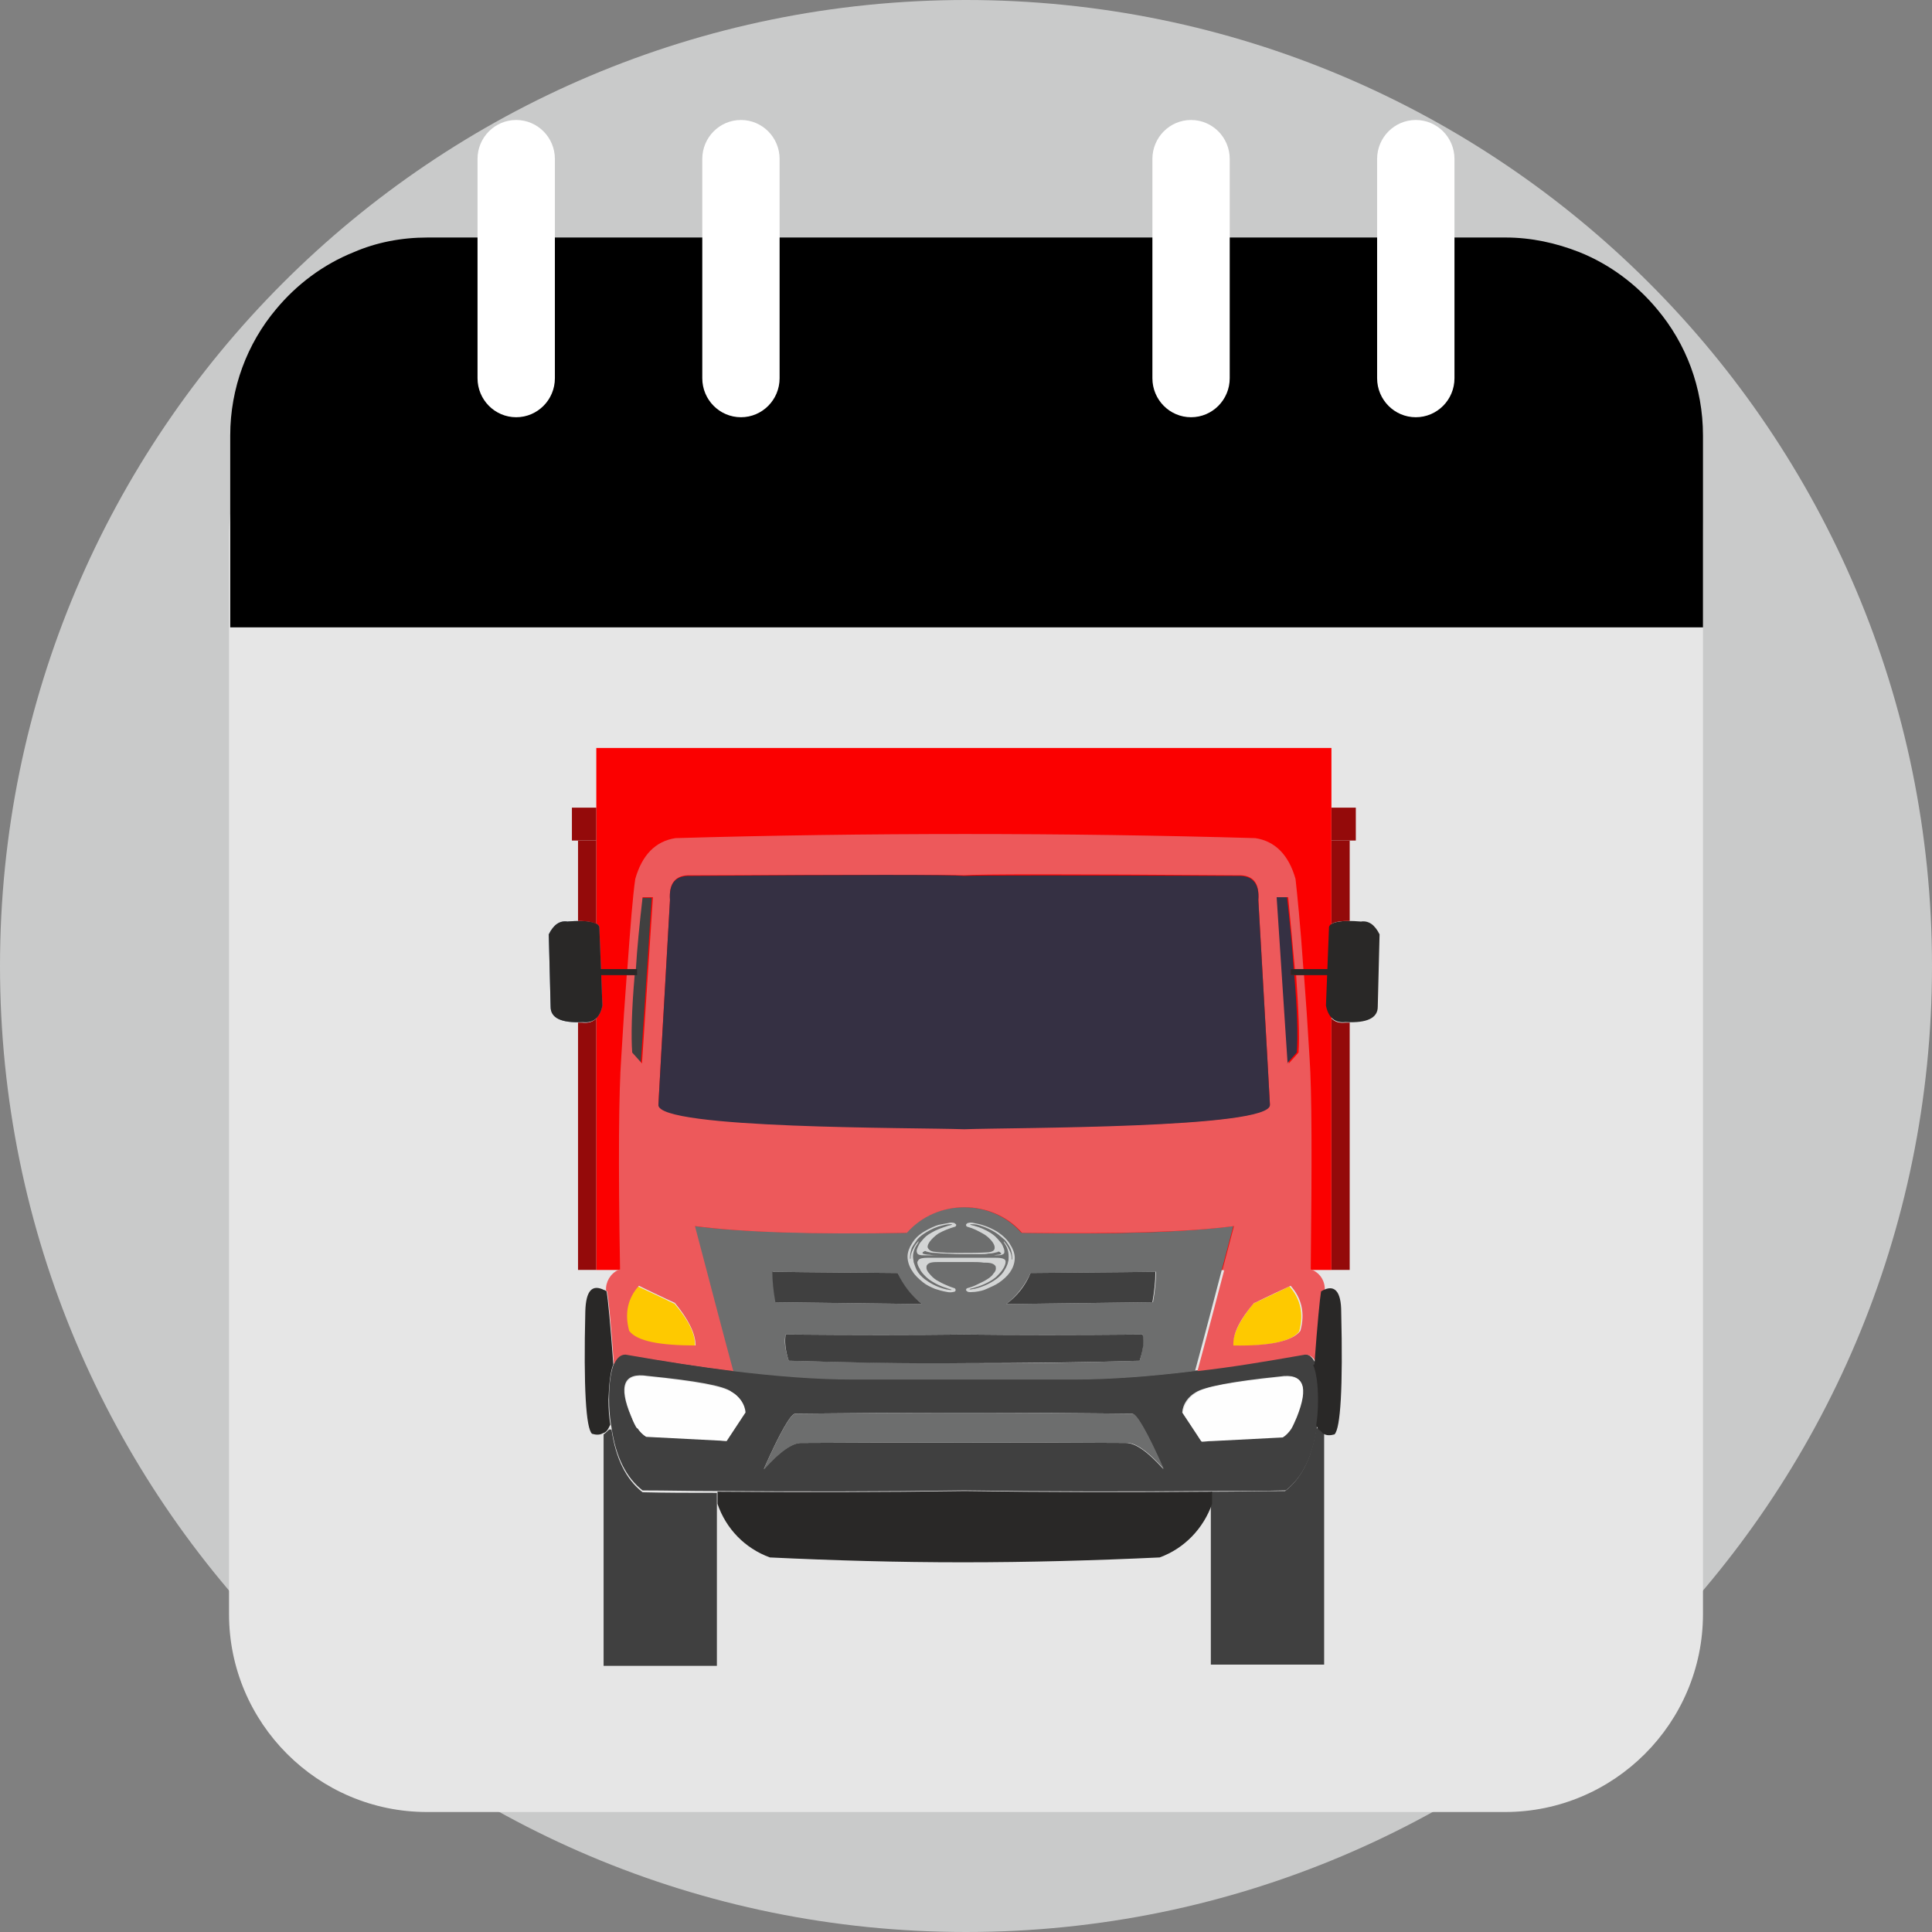 <svg width="48" height="48" viewBox="0 0 48 48" fill="none" xmlns="http://www.w3.org/2000/svg">
<rect x="0" y="0" width="48" height="48" fill="#808080" stroke="none"/>
<path d="M24 48C37.255 48 48 37.255 48 24C48 10.745 37.255 0 24 0C10.745 0 0 10.745 0 24C0 37.255 10.745 48 24 48Z" fill="#C9CACA"/>
<path fill-rule="evenodd" clip-rule="evenodd" d="M10.608 8.399H37.392C40.101 8.399 42.31 10.608 42.31 13.317V40.101C42.31 42.81 40.101 45.019 37.392 45.019H10.608C7.899 45.019 5.69 42.81 5.69 40.101V13.317C5.69 10.608 7.899 8.399 10.608 8.399Z" fill="#E6E6E6"/>
<path fill-rule="evenodd" clip-rule="evenodd" d="M27.934 15.586H41.175H42.31V10.819C42.31 9.624 41.886 8.534 41.175 7.687C40.661 7.066 39.995 6.567 39.238 6.264C38.663 6.037 38.043 5.901 37.407 5.901H24.015H10.623C9.972 5.901 9.352 6.022 8.792 6.264C8.035 6.567 7.369 7.066 6.855 7.687C6.144 8.534 5.72 9.639 5.72 10.819V15.586H6.855H20.096H24.03H27.965H27.934Z" fill="black"/>
<path fill-rule="evenodd" clip-rule="evenodd" d="M33.079 18.583H24.151H23.758H14.815V31.552H23.758H24.151H33.079V18.583Z" fill="#FB0000"/>
<path fill-rule="evenodd" clip-rule="evenodd" d="M15.677 26.165C15.632 25.499 15.723 24.213 15.934 22.306C16.101 22.306 16.192 22.306 16.192 22.306C16.01 25.06 15.919 26.437 15.919 26.437L15.677 26.165Z" fill="#404040"/>
<path fill-rule="evenodd" clip-rule="evenodd" d="M30.083 41.372V37.362V37.06C30.113 37.06 30.128 37.06 30.159 37.06C30.749 37.06 31.339 37.044 31.929 37.044C32.338 36.727 32.595 36.212 32.701 35.486H32.761C32.792 35.546 32.837 35.592 32.898 35.607V41.357H30.083V41.372ZM17.811 37.075V37.377V41.388H14.996V35.637C15.041 35.607 15.087 35.562 15.132 35.516H15.193C15.299 36.242 15.556 36.757 15.965 37.075C16.555 37.09 17.145 37.09 17.735 37.09C17.765 37.09 17.78 37.09 17.811 37.09V37.075Z" fill="#404040"/>
<path fill-rule="evenodd" clip-rule="evenodd" d="M23.909 38.815C22.305 38.815 20.716 38.77 19.127 38.694C18.507 38.467 18.038 37.983 17.826 37.362V37.06C19.869 37.075 21.912 37.075 23.97 37.044C26.013 37.075 28.056 37.075 30.114 37.06V37.362C29.902 37.968 29.433 38.467 28.812 38.694C27.193 38.77 25.559 38.815 23.939 38.815H23.909Z" fill="#292827"/>
<path fill-rule="evenodd" clip-rule="evenodd" d="M28.131 35.122C25.347 35.092 22.547 35.092 19.763 35.122C19.657 35.107 19.384 35.576 18.976 36.499C19.369 36.061 19.687 35.834 19.914 35.849C22.593 35.834 25.286 35.834 27.965 35.849C28.207 35.849 28.509 36.061 28.903 36.499C28.494 35.576 28.222 35.107 28.116 35.122H28.131ZM32.656 33.882C32.731 34.063 32.762 34.366 32.777 34.759C32.777 34.986 32.762 35.183 32.731 35.38C32.731 35.41 32.716 35.44 32.716 35.47C32.61 36.197 32.353 36.711 31.944 37.029C31.354 37.044 30.764 37.044 30.174 37.044C30.144 37.044 30.128 37.044 30.098 37.044C28.055 37.059 26.012 37.059 23.954 37.029C21.912 37.059 19.869 37.059 17.811 37.044C17.78 37.044 17.765 37.044 17.735 37.044C17.145 37.044 16.555 37.029 15.965 37.029C15.556 36.711 15.299 36.197 15.193 35.47C15.193 35.44 15.178 35.41 15.178 35.38C15.148 35.183 15.132 34.986 15.132 34.759C15.132 34.351 15.178 34.063 15.253 33.882C15.314 33.715 15.42 33.639 15.541 33.639C16.494 33.806 17.387 33.957 18.219 34.048C19.324 34.184 20.338 34.26 21.231 34.26C22.759 34.26 23.652 34.26 23.924 34.26C23.924 34.26 24.847 34.26 26.709 34.26C27.601 34.26 28.6 34.184 29.72 34.048C30.552 33.942 31.445 33.806 32.398 33.639C32.52 33.639 32.61 33.715 32.686 33.882H32.656ZM30.083 35.788C31.264 35.728 31.854 35.697 31.854 35.697C31.929 35.652 32.005 35.576 32.066 35.486C32.111 35.41 32.171 35.304 32.202 35.198C32.52 34.441 32.383 34.108 31.793 34.199C30.613 34.32 29.917 34.457 29.705 34.593C29.523 34.699 29.387 34.88 29.372 35.092C29.69 35.576 29.841 35.803 29.841 35.803C29.917 35.803 29.992 35.788 30.068 35.788H30.083ZM15.828 35.47C15.889 35.561 15.965 35.637 16.04 35.682C16.04 35.682 16.63 35.712 17.811 35.773C17.886 35.773 17.962 35.788 18.038 35.788C18.038 35.788 18.189 35.546 18.507 35.077C18.477 34.865 18.355 34.684 18.174 34.578C17.977 34.426 17.281 34.305 16.086 34.184C15.495 34.093 15.359 34.426 15.677 35.183C15.723 35.289 15.768 35.395 15.813 35.47H15.828Z" fill="#404040"/>
<path fill-rule="evenodd" clip-rule="evenodd" d="M30.083 35.804C30.008 35.804 29.932 35.819 29.856 35.819C29.856 35.819 29.705 35.577 29.387 35.108C29.417 34.896 29.538 34.714 29.72 34.608C29.917 34.457 30.613 34.336 31.808 34.215C32.398 34.124 32.52 34.457 32.217 35.214C32.171 35.32 32.126 35.426 32.081 35.501C32.02 35.592 31.945 35.668 31.869 35.713C31.869 35.713 31.279 35.743 30.098 35.804H30.083Z" fill="#FEFEFE"/>
<path fill-rule="evenodd" clip-rule="evenodd" d="M15.829 35.486C15.783 35.41 15.723 35.304 15.692 35.198C15.375 34.442 15.511 34.109 16.101 34.2C17.281 34.321 17.977 34.457 18.189 34.593C18.371 34.699 18.507 34.881 18.522 35.093C18.204 35.577 18.053 35.804 18.053 35.804C17.977 35.804 17.902 35.789 17.826 35.789C16.646 35.728 16.055 35.698 16.055 35.698C15.98 35.652 15.904 35.577 15.844 35.486H15.829Z" fill="#FEFEFE"/>
<path fill-rule="evenodd" clip-rule="evenodd" d="M18.976 36.5C19.385 35.577 19.657 35.107 19.763 35.123C22.547 35.092 25.347 35.092 28.131 35.123C28.237 35.107 28.509 35.577 28.918 36.5C28.525 36.061 28.207 35.834 27.98 35.849C25.301 35.834 22.608 35.834 19.929 35.849C19.687 35.849 19.385 36.061 18.991 36.5H18.976Z" fill="#6D6E6E"/>
<path fill-rule="evenodd" clip-rule="evenodd" d="M22.91 32.399C22.638 32.202 22.426 31.93 22.305 31.627C20.232 31.612 19.203 31.597 19.203 31.597C19.203 31.839 19.233 32.096 19.279 32.353L22.925 32.399H22.91ZM17.538 31.551C17.448 31.218 17.357 30.855 17.251 30.462C18.416 30.613 20.171 30.659 22.517 30.628C23.258 29.781 24.636 29.781 25.377 30.628C27.723 30.674 29.478 30.613 30.643 30.462C30.537 30.855 30.446 31.218 30.355 31.551C29.917 33.231 29.69 34.063 29.69 34.063C28.585 34.2 27.571 34.275 26.678 34.275C25.15 34.275 24.257 34.275 23.985 34.275C23.985 34.275 23.062 34.275 21.2 34.275C20.308 34.275 19.309 34.2 18.189 34.063C18.189 34.063 17.962 33.231 17.523 31.551H17.538ZM28.388 33.155C26.694 33.17 25.226 33.17 23.954 33.155C22.698 33.17 21.215 33.17 19.521 33.155C19.475 33.307 19.506 33.534 19.596 33.806C21.079 33.851 22.532 33.867 23.954 33.867C25.377 33.882 26.83 33.851 28.313 33.806C28.403 33.534 28.419 33.307 28.388 33.155ZM25.604 31.627C25.468 31.93 25.256 32.202 24.999 32.399L28.646 32.353C28.691 32.096 28.721 31.839 28.721 31.597C28.721 31.597 27.692 31.612 25.619 31.627H25.604Z" fill="#6D6E6E"/>
<path fill-rule="evenodd" clip-rule="evenodd" d="M24.999 32.399C25.271 32.202 25.483 31.93 25.604 31.627C27.677 31.612 28.706 31.597 28.706 31.597C28.706 31.839 28.676 32.096 28.631 32.353L24.984 32.399H24.999Z" fill="#404040"/>
<path fill-rule="evenodd" clip-rule="evenodd" d="M22.305 31.627C22.441 31.93 22.653 32.202 22.91 32.399L19.264 32.353C19.218 32.096 19.188 31.839 19.188 31.597C19.188 31.597 20.217 31.612 22.29 31.627H22.305Z" fill="#404040"/>
<path fill-rule="evenodd" clip-rule="evenodd" d="M19.521 33.156C21.216 33.171 22.683 33.171 23.955 33.156C25.21 33.171 26.694 33.171 28.388 33.156C28.434 33.307 28.404 33.534 28.313 33.807C26.83 33.852 25.377 33.867 23.955 33.867C22.532 33.882 21.079 33.852 19.596 33.807C19.506 33.534 19.491 33.307 19.521 33.156Z" fill="#404040"/>
<path fill-rule="evenodd" clip-rule="evenodd" d="M16.752 32.384C17.1 32.792 17.281 33.14 17.266 33.443C16.358 33.458 15.798 33.337 15.602 33.08C15.48 32.641 15.571 32.263 15.844 31.96C16.434 32.232 16.736 32.384 16.736 32.384H16.752Z" fill="#FEC900"/>
<path fill-rule="evenodd" clip-rule="evenodd" d="M30.628 33.443C30.628 33.155 30.794 32.807 31.142 32.384C31.142 32.384 31.445 32.248 32.035 31.96C32.308 32.263 32.398 32.641 32.277 33.08C32.081 33.337 31.521 33.443 30.613 33.443H30.628Z" fill="#FEC900"/>
<path fill-rule="evenodd" clip-rule="evenodd" d="M30.371 31.552C30.462 31.219 30.552 30.856 30.658 30.462C29.493 30.614 27.738 30.659 25.392 30.629C24.651 29.782 23.274 29.782 22.532 30.629C20.187 30.674 18.431 30.614 17.266 30.462C17.372 30.856 17.463 31.219 17.553 31.552C17.992 33.232 18.219 34.064 18.219 34.064C17.387 33.958 16.494 33.822 15.541 33.655C15.42 33.655 15.329 33.731 15.253 33.898C15.178 32.868 15.117 32.263 15.087 32.082C15.072 32.082 15.057 32.066 15.057 32.066C15.042 31.855 15.163 31.643 15.359 31.552C15.374 31.552 15.39 31.537 15.405 31.537C15.359 28.873 15.374 27.118 15.435 26.271C15.48 25.499 15.526 24.818 15.571 24.228H15.768C15.692 25.106 15.677 25.756 15.707 26.15L15.95 26.422C15.95 26.422 16.04 25.045 16.222 22.291C16.222 22.291 16.131 22.291 15.965 22.291C15.889 22.957 15.828 23.562 15.798 24.077H15.586C15.662 23.002 15.723 22.245 15.783 21.837C15.95 21.247 16.282 20.899 16.782 20.823C21.458 20.687 26.497 20.687 31.188 20.823C31.687 20.899 32.02 21.247 32.187 21.837C32.232 22.245 32.308 22.987 32.383 24.077H32.171C32.126 23.562 32.066 22.972 32.005 22.291C31.838 22.291 31.748 22.291 31.748 22.291C31.929 25.045 32.02 26.422 32.02 26.422L32.262 26.15C32.292 25.741 32.262 25.106 32.202 24.228H32.398C32.444 24.818 32.489 25.499 32.535 26.271C32.595 27.118 32.595 28.873 32.565 31.537C32.58 31.537 32.595 31.552 32.61 31.552C32.807 31.643 32.928 31.84 32.913 32.066C32.898 32.066 32.883 32.082 32.883 32.082C32.852 32.263 32.792 32.868 32.716 33.898C32.656 33.731 32.55 33.655 32.429 33.655C31.475 33.822 30.582 33.973 29.75 34.064C29.75 34.064 29.977 33.232 30.416 31.552H30.371ZM17.281 33.428C17.281 33.141 17.115 32.793 16.767 32.369C16.767 32.369 16.464 32.233 15.874 31.945C15.601 32.248 15.511 32.626 15.632 33.065C15.828 33.322 16.388 33.428 17.296 33.428H17.281ZM31.158 32.369C30.809 32.778 30.628 33.126 30.643 33.428C31.551 33.444 32.111 33.322 32.308 33.065C32.429 32.626 32.338 32.248 32.066 31.945C31.475 32.218 31.173 32.369 31.173 32.369H31.158ZM16.358 27.436C16.328 28.026 22.759 27.996 23.954 28.041C25.15 27.996 31.581 28.041 31.551 27.436C31.551 27.436 31.46 25.741 31.264 22.352C31.294 21.928 31.127 21.731 30.749 21.746C26.573 21.716 24.303 21.716 23.954 21.746C23.607 21.731 21.352 21.731 17.16 21.746C16.782 21.731 16.615 21.943 16.646 22.352C16.449 25.741 16.358 27.436 16.358 27.436Z" fill="#ED595B"/>
<path fill-rule="evenodd" clip-rule="evenodd" d="M32.656 33.897C32.731 32.868 32.792 32.263 32.822 32.081C32.837 32.081 32.852 32.066 32.852 32.066C33.155 31.9 33.322 32.081 33.322 32.596C33.367 34.472 33.306 35.486 33.155 35.637C33.049 35.667 32.958 35.667 32.883 35.622C32.837 35.592 32.792 35.547 32.746 35.501C32.731 35.471 32.716 35.441 32.701 35.41C32.731 35.214 32.746 35.017 32.746 34.79C32.746 34.381 32.701 34.094 32.626 33.912L32.656 33.897Z" fill="#292827"/>
<path fill-rule="evenodd" clip-rule="evenodd" d="M15.072 32.081C15.102 32.263 15.163 32.868 15.238 33.897C15.163 34.079 15.132 34.381 15.117 34.775C15.117 35.002 15.132 35.199 15.163 35.395C15.148 35.425 15.132 35.456 15.117 35.486C15.087 35.547 15.042 35.592 14.981 35.607C14.905 35.653 14.815 35.653 14.709 35.622C14.557 35.486 14.497 34.472 14.542 32.581C14.557 32.066 14.709 31.9 15.011 32.051C15.026 32.051 15.042 32.066 15.042 32.066L15.072 32.081Z" fill="#292827"/>
<path d="M33.337 24.076H32.066V24.227H33.337V24.076Z" fill="#292827"/>
<path fill-rule="evenodd" clip-rule="evenodd" d="M33.821 22.896C33.306 22.851 33.049 22.911 33.019 23.032L32.943 24.984C33.004 25.287 33.17 25.423 33.428 25.393C33.972 25.423 34.23 25.287 34.23 25.015C34.26 23.804 34.275 23.214 34.275 23.214C34.154 22.972 34.002 22.866 33.806 22.896H33.821Z" fill="#292827"/>
<path fill-rule="evenodd" clip-rule="evenodd" d="M14.088 22.896C14.603 22.851 14.86 22.911 14.89 23.032L14.966 24.984C14.905 25.287 14.739 25.423 14.482 25.393C13.937 25.423 13.68 25.287 13.68 25.015C13.649 23.804 13.634 23.214 13.634 23.214C13.755 22.972 13.907 22.866 14.103 22.896H14.088Z" fill="#6D7F99"/>
<path d="M15.829 24.076H14.557V24.227H15.829V24.076Z" fill="#292827"/>
<path fill-rule="evenodd" clip-rule="evenodd" d="M14.088 22.896C14.603 22.851 14.86 22.911 14.89 23.032L14.966 24.984C14.905 25.287 14.739 25.423 14.482 25.393C13.937 25.423 13.68 25.287 13.68 25.015C13.649 23.804 13.634 23.214 13.634 23.214C13.755 22.972 13.907 22.866 14.103 22.896H14.088Z" fill="#292827"/>
<path fill-rule="evenodd" clip-rule="evenodd" d="M31.99 26.422C31.99 26.422 31.899 25.045 31.718 22.291C31.718 22.291 31.808 22.291 31.975 22.291C32.05 22.956 32.111 23.562 32.141 24.076H32.066V24.227H32.156C32.232 25.105 32.247 25.756 32.217 26.149L31.975 26.422H31.99Z" fill="#353043"/>
<path fill-rule="evenodd" clip-rule="evenodd" d="M33.08 22.957V20.884H33.533V22.881C33.322 22.881 33.17 22.896 33.08 22.957Z" fill="#940A0A"/>
<path fill-rule="evenodd" clip-rule="evenodd" d="M33.08 25.302C33.17 25.392 33.276 25.423 33.428 25.407C33.458 25.407 33.503 25.407 33.533 25.407V31.551H33.08V25.302Z" fill="#940A0A"/>
<path fill-rule="evenodd" clip-rule="evenodd" d="M33.533 20.883H33.08V20.066H33.685V20.883H33.533Z" fill="#940A0A"/>
<path fill-rule="evenodd" clip-rule="evenodd" d="M14.815 20.066V20.883H14.361H14.209V20.066H14.815Z" fill="#940A0A"/>
<path fill-rule="evenodd" clip-rule="evenodd" d="M14.466 25.407C14.618 25.423 14.724 25.392 14.815 25.302V31.551H14.361V25.407C14.391 25.407 14.436 25.407 14.466 25.407Z" fill="#940A0A"/>
<path fill-rule="evenodd" clip-rule="evenodd" d="M14.815 22.957C14.739 22.911 14.588 22.881 14.361 22.881V20.884H14.815V22.957Z" fill="#940A0A"/>
<path fill-rule="evenodd" clip-rule="evenodd" d="M16.358 27.451C16.358 27.451 16.449 25.756 16.645 22.366C16.615 21.943 16.782 21.746 17.16 21.761C21.337 21.731 23.606 21.731 23.954 21.761C24.302 21.746 26.557 21.746 30.749 21.761C31.127 21.746 31.294 21.958 31.263 22.366C31.46 25.756 31.551 27.451 31.551 27.451C31.581 28.041 25.15 28.011 23.954 28.056C22.759 28.011 16.328 28.056 16.358 27.451Z" fill="#353043"/>
<path fill-rule="evenodd" clip-rule="evenodd" d="M23.879 31.249C23.728 31.249 23.576 31.249 23.41 31.249C23.349 31.249 23.289 31.249 23.244 31.249C23.183 31.249 23.137 31.249 23.077 31.249C23.001 31.249 22.91 31.249 22.85 31.279C22.82 31.294 22.805 31.325 22.79 31.355C22.79 31.415 22.82 31.476 22.85 31.521C22.88 31.597 22.941 31.657 23.001 31.718C23.107 31.824 23.319 31.945 23.531 32.005C23.561 32.021 23.591 32.021 23.622 32.036C23.652 32.036 23.637 32.051 23.622 32.051C23.591 32.051 23.546 32.036 23.516 32.036C23.259 31.975 23.092 31.869 22.971 31.779C22.895 31.718 22.82 31.642 22.774 31.552C22.744 31.491 22.714 31.4 22.699 31.355C22.699 31.309 22.684 31.279 22.684 31.219C22.684 31.098 22.729 30.992 22.805 30.886C22.805 30.871 22.82 30.871 22.82 30.855V30.84C22.82 30.84 22.805 30.84 22.805 30.855C22.744 30.916 22.714 30.977 22.684 31.037C22.638 31.128 22.623 31.188 22.623 31.264C22.623 31.279 22.608 31.279 22.608 31.264C22.608 31.173 22.623 31.098 22.653 31.007C22.699 30.916 22.744 30.871 22.79 30.795C22.85 30.719 22.941 30.659 23.017 30.613C23.137 30.538 23.274 30.477 23.41 30.447C23.47 30.432 23.531 30.417 23.576 30.417C23.591 30.417 23.622 30.417 23.637 30.417C23.652 30.417 23.667 30.432 23.637 30.432C23.607 30.447 23.561 30.447 23.531 30.462C23.395 30.507 23.259 30.553 23.137 30.628C23.032 30.689 22.986 30.719 22.865 30.871C22.85 30.886 22.82 30.946 22.805 30.977C22.79 31.007 22.774 31.052 22.774 31.082C22.774 31.113 22.79 31.143 22.805 31.158C22.85 31.188 22.91 31.188 22.971 31.188C23.017 31.188 23.077 31.188 23.122 31.188C23.198 31.188 23.274 31.188 23.349 31.188C23.516 31.188 23.682 31.188 23.834 31.188C23.849 31.188 23.864 31.188 23.879 31.188C24.046 31.188 24.212 31.188 24.378 31.188C24.454 31.188 24.53 31.188 24.605 31.188C24.651 31.188 24.711 31.188 24.757 31.188C24.832 31.188 24.878 31.188 24.923 31.158C24.953 31.143 24.953 31.128 24.953 31.082C24.953 31.052 24.938 31.007 24.923 30.977C24.908 30.931 24.878 30.886 24.863 30.871C24.742 30.719 24.696 30.689 24.605 30.628C24.484 30.553 24.348 30.492 24.227 30.462C24.197 30.447 24.151 30.447 24.121 30.432C24.091 30.432 24.106 30.417 24.121 30.417C24.136 30.417 24.166 30.417 24.182 30.417C24.242 30.417 24.303 30.432 24.348 30.447C24.484 30.492 24.605 30.538 24.742 30.628C24.817 30.674 24.893 30.75 24.969 30.81C25.029 30.886 25.059 30.931 25.105 31.022C25.135 31.098 25.15 31.188 25.15 31.279C25.15 31.309 25.135 31.294 25.135 31.279C25.135 31.203 25.12 31.128 25.075 31.052C25.044 30.977 25.014 30.931 24.953 30.855L24.938 30.84V30.855C24.938 30.871 24.953 30.871 24.953 30.886C25.029 30.992 25.059 31.098 25.059 31.219C25.059 31.294 25.059 31.309 25.044 31.355C25.044 31.385 24.999 31.491 24.969 31.536C24.923 31.627 24.848 31.703 24.772 31.763C24.651 31.854 24.469 31.96 24.212 32.021C24.182 32.021 24.136 32.036 24.106 32.036C24.091 32.036 24.076 32.021 24.106 32.021C24.136 32.005 24.182 32.005 24.212 31.99C24.439 31.93 24.636 31.824 24.757 31.718C24.817 31.657 24.878 31.597 24.923 31.521C24.953 31.476 24.984 31.4 24.984 31.355C24.984 31.309 24.969 31.294 24.938 31.279C24.878 31.249 24.787 31.249 24.711 31.249C24.651 31.249 24.605 31.249 24.545 31.249C24.484 31.249 24.424 31.249 24.378 31.249C24.227 31.249 24.061 31.249 23.909 31.249C23.894 31.249 23.879 31.249 23.864 31.249H23.879ZM23.879 31.188C23.773 31.188 23.667 31.188 23.546 31.188C23.47 31.188 23.395 31.188 23.304 31.188C23.228 31.188 23.168 31.188 23.092 31.173C23.032 31.173 22.941 31.158 22.926 31.143C22.91 31.128 22.926 31.128 22.926 31.113C22.941 31.098 22.956 31.098 22.971 31.082C22.971 31.082 22.986 31.082 23.001 31.082C23.017 31.098 23.017 31.098 23.032 31.098C23.092 31.113 23.137 31.128 23.228 31.128C23.289 31.128 23.364 31.143 23.425 31.143C23.576 31.143 23.667 31.158 23.864 31.158C23.879 31.158 23.894 31.158 23.924 31.158C24.136 31.158 24.227 31.158 24.363 31.158C24.424 31.158 24.499 31.158 24.56 31.143C24.651 31.143 24.696 31.128 24.757 31.113C24.772 31.113 24.787 31.113 24.787 31.098C24.787 31.098 24.802 31.098 24.817 31.098C24.832 31.098 24.848 31.113 24.863 31.128C24.878 31.128 24.878 31.143 24.863 31.158C24.848 31.173 24.757 31.173 24.696 31.188C24.62 31.188 24.56 31.188 24.484 31.188C24.409 31.188 24.333 31.188 24.242 31.188C24.136 31.188 24.015 31.188 23.909 31.188C23.894 31.188 23.879 31.188 23.849 31.188H23.879ZM23.879 31.128C23.652 31.128 23.425 31.128 23.198 31.098C23.092 31.082 23.062 31.022 23.047 30.992C23.032 30.871 23.228 30.704 23.319 30.644C23.455 30.568 23.576 30.523 23.728 30.477C23.743 30.477 23.758 30.447 23.758 30.432C23.758 30.417 23.728 30.401 23.713 30.386C23.667 30.371 23.607 30.371 23.561 30.386C23.47 30.401 23.395 30.417 23.319 30.432C23.213 30.462 23.092 30.523 22.986 30.583C22.85 30.659 22.729 30.765 22.653 30.901C22.593 30.992 22.547 31.113 22.547 31.219C22.547 31.34 22.593 31.476 22.668 31.582C22.729 31.688 22.835 31.779 22.926 31.854C23.017 31.93 23.122 31.975 23.228 32.021C23.319 32.051 23.425 32.081 23.516 32.096C23.576 32.111 23.637 32.111 23.697 32.096C23.713 32.096 23.743 32.081 23.743 32.051C23.743 32.036 23.728 32.005 23.713 32.005C23.667 31.99 23.576 31.96 23.516 31.93C23.44 31.9 23.349 31.854 23.274 31.809C23.198 31.763 23.137 31.703 23.077 31.627C23.047 31.597 23.017 31.536 23.017 31.506C23.017 31.476 23.017 31.446 23.032 31.43C23.077 31.355 23.213 31.355 23.319 31.355C23.41 31.355 23.501 31.355 23.591 31.355C23.682 31.355 23.788 31.355 23.879 31.355C23.97 31.355 24.076 31.355 24.166 31.355C24.257 31.355 24.348 31.355 24.439 31.37C24.545 31.37 24.666 31.37 24.726 31.446C24.742 31.461 24.742 31.491 24.742 31.521C24.742 31.567 24.711 31.612 24.681 31.642C24.636 31.718 24.56 31.763 24.484 31.809C24.409 31.854 24.333 31.884 24.242 31.93C24.182 31.96 24.091 31.99 24.03 32.005C24.015 32.005 24 32.036 24 32.051C24 32.066 24.03 32.081 24.046 32.096C24.106 32.111 24.166 32.096 24.227 32.096C24.333 32.081 24.424 32.066 24.515 32.021C24.62 31.975 24.726 31.93 24.817 31.869C24.923 31.794 25.014 31.718 25.09 31.612C25.165 31.506 25.211 31.385 25.211 31.249C25.211 31.143 25.165 31.022 25.105 30.931C25.029 30.795 24.908 30.689 24.772 30.598C24.666 30.538 24.545 30.477 24.439 30.447C24.363 30.417 24.273 30.401 24.197 30.386C24.151 30.371 24.091 30.371 24.046 30.386C24.03 30.386 24 30.417 24 30.432C24 30.447 24.015 30.477 24.03 30.477C24.197 30.523 24.303 30.583 24.439 30.659C24.545 30.719 24.726 30.886 24.711 31.007C24.711 31.052 24.681 31.098 24.56 31.113C24.333 31.128 24.091 31.128 23.879 31.128C23.864 31.128 23.849 31.128 23.834 31.128H23.879Z" fill="#D3D5D5"/>
<path d="M13.786 3.949C13.786 3.415 13.355 2.981 12.825 2.981C12.294 2.981 11.864 3.415 11.864 3.949V9.397C11.864 9.932 12.294 10.366 12.825 10.366C13.355 10.366 13.786 9.932 13.786 9.397V3.949Z" fill="white"/>
<path d="M19.369 3.949C19.369 3.415 18.939 2.981 18.409 2.981C17.878 2.981 17.448 3.415 17.448 3.949V9.397C17.448 9.932 17.878 10.366 18.409 10.366C18.939 10.366 19.369 9.932 19.369 9.397V3.949Z" fill="white"/>
<path d="M30.552 3.949C30.552 3.415 30.122 2.981 29.591 2.981C29.061 2.981 28.631 3.415 28.631 3.949V9.397C28.631 9.932 29.061 10.366 29.591 10.366C30.122 10.366 30.552 9.932 30.552 9.397V3.949Z" fill="white"/>
<path d="M36.136 3.949C36.136 3.415 35.706 2.981 35.175 2.981C34.645 2.981 34.214 3.415 34.214 3.949V9.397C34.214 9.932 34.645 10.366 35.175 10.366C35.706 10.366 36.136 9.932 36.136 9.397V3.949Z" fill="white"/>
</svg>
